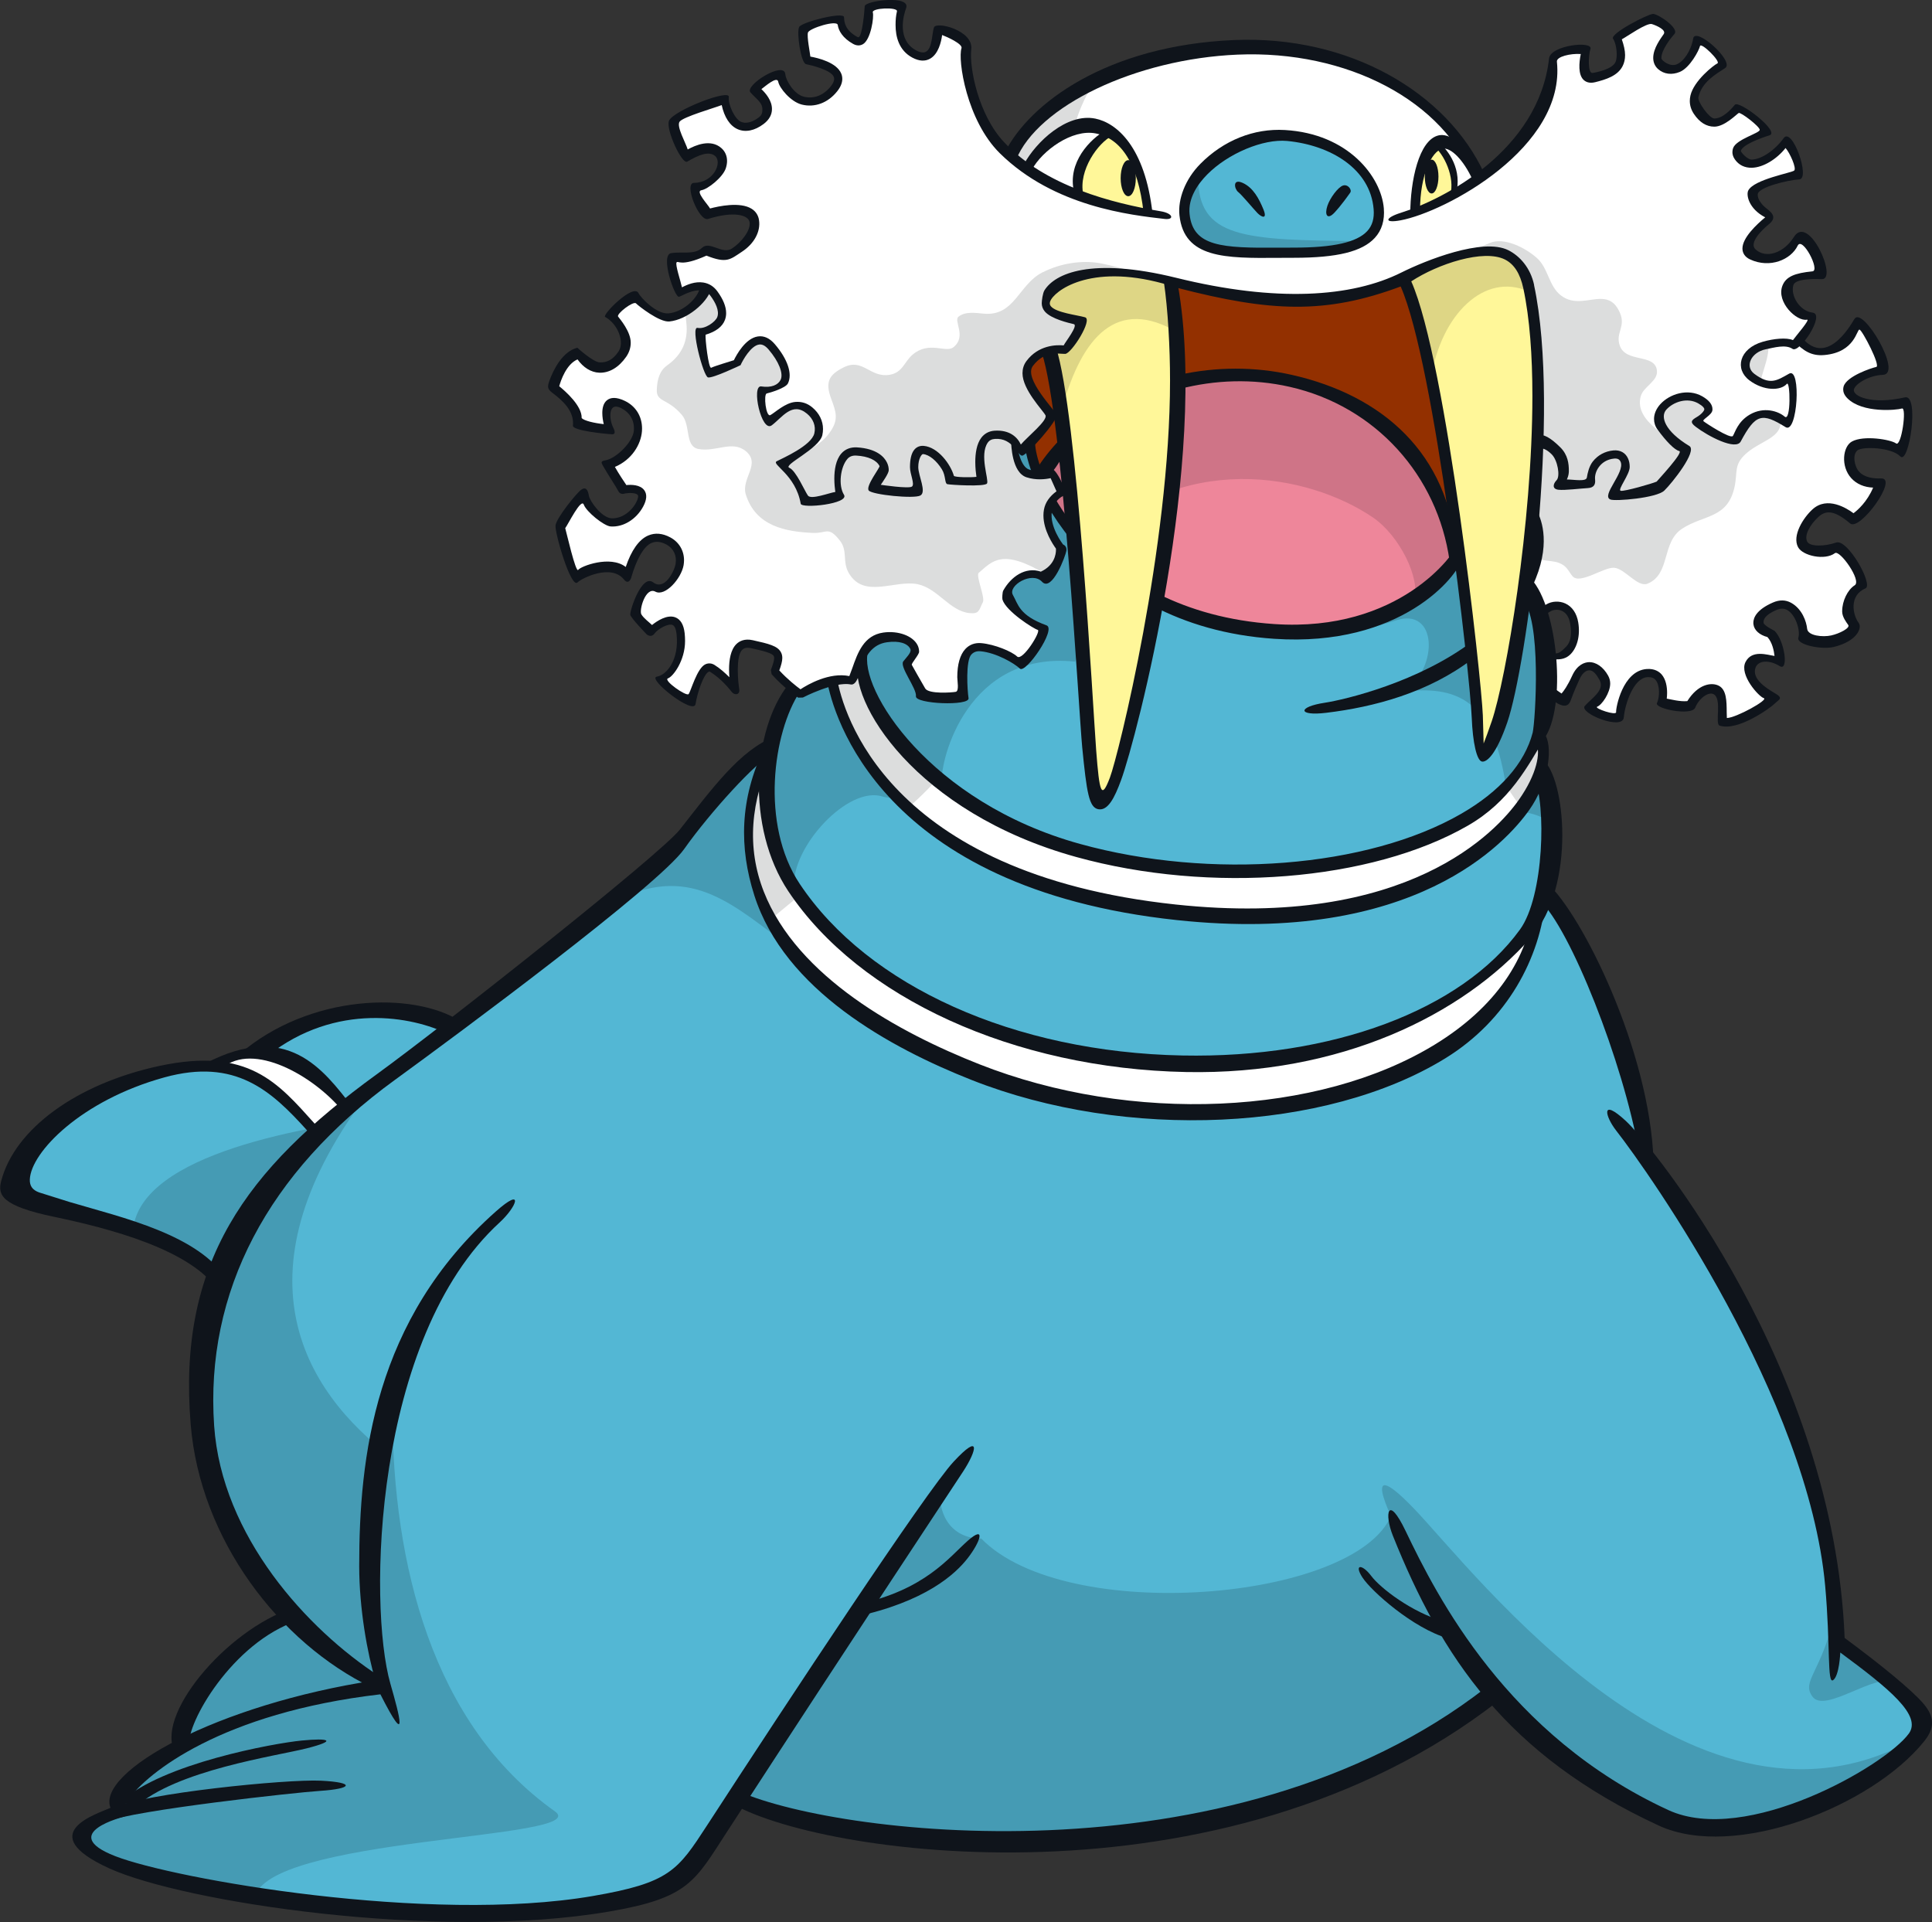 <?xml version="1.0" encoding="UTF-8"?>
<!-- Created with Inkscape (http://www.inkscape.org/) -->
<svg version="1.1" viewBox="0 0 120.85 120.23" xmlns="http://www.w3.org/2000/svg">
 <rect x="0" y="0" width="120.85" height="120.23" fill="#333333" stroke="none"/>
 <g stroke-width="2.014">
  <path d="m28.148 64.395c-2.278-1.138-7.188-2.101-11.617 1.396l-1.323 1.214c-1.253-0.493-2.757-0.596-4.735-0.05-6.759 1.865-10.721 6.993-8.157 7.925 2.564 0.93 9.575 2.316 11.673 5.812l6.876-4.975z" fill="#53B7D4"/>
  <path d="m8.331 76.821c2.336 0.9 4.616 2.121 5.665 3.869l6.876-4.975 4.123-5.982c-5.994 0.705-16.039 2.433-16.664 7.087" fill="#459BB4"/>
  <path d="m19.669 71.263c0.628-1.257 2.123-1.837 2.123-1.837-1.631-2.097-5.547-4.666-7.877-3.035 1.946 0.953 4.491 2.189 5.754 4.872" fill="#fff"/>
  <path d="m102.93 71.988c-0.932-5.361-4.292-14.316-6.388-16.18l-48.284-9.345c-1.186 0.526-3.968 3.825-5.389 5.81-1.633 2.282-14.362 11.975-18.41 14.916-7.317 5.311-12.473 12.608-11.826 21.981 0.306 4.441 2.977 8.612 5.925 11.826l-0.091-0.028c-5.12 1.706-7.313 6.872-7.061 8.636l34.276 2.485 0.119 0.232c5.359 2.564 30.73 6.554 47.408-6.445z" fill="#53B7D4"/>
  <path d="m61.379 96.236c-1.72 0-2.721-1.289-2.578-3.15-9.452 5.011-25.368 4.783-34.228-1.863-5.73-4.298-10.026-11.744-1.41-23.038-6.576 5.218-10.793 12.217-10.187 21.02 0.308 4.441 2.642 8.582 5.591 11.796l-0.089-0.028c-4.195 1.398-7.295 7.005-7.063 8.636l34.276 2.485 0.119 0.232c5.361 2.564 30.73 6.554 47.408-6.445 0 0-1.907-7.641-6.203-11.077-2.26 5.345-20.337 6.874-25.636 1.432" fill="#459BB4"/>
  <path d="m48.913 58.856c3.438 2.578-0.292-12.39-0.292-12.39-1.184 0.526-3.885 3.716-5.748 5.812-0.653 0.735-2.612 2.425-5.053 4.437 4.934-2.872 7.655-0.437 11.093 2.141" fill="#459BB4"/>
  <path d="m59.949 91.745c-3.792 4.811-13.421 19.683-15.359 22.666-1.94 2.983-2.598 3.788-7.456 4.622-10.439 1.79-25.58-0.264-30.121-2.534-3.053-1.527-1.782-2.35 0.298-3.132-0.298-1.492 5.218-6.263 16.7-7.903-1.988-5.796-2.233-20.734 7.307-29.376 0 0 32.423 10.845 28.631 15.657" fill="#53B7D4"/>
  <path d="m24.543 88.321c-2.066 7.059-1.647 13.878-0.53 17.143-11.482 1.639-16.998 6.411-16.7 7.903-2.991 1.124-3.12 1.72-0.298 3.132 1.722 0.86 4.971 1.69 8.906 2.29 0.489-3.931 21.286-3.716 18.789-5.488-7.699-5.46-10.134-15.486-10.167-24.98" fill="#459BB4"/>
  <path d="m101.4 70.417c3.43 3.728 13.133 18.4 13.58 32.266 3.029 2.24 6.1 3.829 5.051 6.066-0.943 2.006-10.712 7.232-15.846 4.864-9.875-4.556-14.567-11.883-16.654-17.697z" fill="#53B7D4"/>
  <path d="m118.52 105.26c-0.979-0.808-2.26-1.635-3.533-2.576-0.022-0.671-0.07-1.343-0.135-2.016-0.91 4.018-2.199 4.447-1.484 5.45 0.789 1.106 4.012-1.575 5.152-0.858" fill="#459BB4"/>
  <path d="m88.407 94.323c-3.823-3.955-0.868 1.595-0.868 1.595 2.087 5.816 6.781 13.141 16.654 17.697 5.134 2.369 14.904-2.856 15.846-4.862 0.032-0.07 0.06-0.137 0.087-0.205-13.917 8.312-27.896-10.269-31.718-14.225" fill="#459BB4"/>
  <path d="m48.087 46.934c-4.515 9.379 3.339 16.104 13.047 19.933 15.119 5.968 34.101 0.922 35.154-10.4z" fill="#fff"/>
  <path d="m48.087 46.934c-1.927 4.004-1.595 7.522 0.167 10.539 1.38-1.2 5.081-3.913 6.964-7.071z" fill="#dcdddd"/>
  <path d="m50.322 41.395c-2.675 3.67-3.158 10.376-0.663 14.118 9.188 13.784 37.464 14.305 45.752 2.874 2.05-2.83 1.942-8.533 0.959-10.714z" fill="#53B7D4"/>
  <path d="m96.685 51.344c-0.05-1.559-0.26-2.938-0.582-3.653l-45.774-6.292c-2.673 3.667-3.158 10.374-0.663 14.118-0.179-2.54 3.402-6.407 5.551-5.69 2.149 0.715 40.244-0.717 41.468 1.516" fill="#459BB4"/>
  <path d="m53.122 42.563s0.361-0.405 0.584-0.763c6.199 0.546 42.675 4.57 42.675 4.57 1.138 2.373-4.711 12.471-22.869 10.533-17.157-1.831-20.903-11.162-21.473-14.388z" fill="#fff"/>
  <path d="m62.205 43.389-8.402-1.732-0.675 0.943-1.081-0.093c0.312 1.768 1.333 5.154 4.673 8.096 2.276-1.984 4.244-4.459 5.486-7.214" fill="#dcdddd"/>
  <path d="m94.953 29.432c-3.061-5.951-33.918-10.882-37.317-4.846s-3.742 16.082-3.742 16.082c-0.663 2.467 3.75 9.818 13.554 12.529 12.398 3.43 26.996-0.147 28.847-7.258 0.642-2.469 0.82-7.436-1.041-9.063 0.713-0.387 1.774-3.41-0.3-7.444" fill="#53B7D4"/>
  <path d="m95.255 36.884c1.398-2.445 0.749-5.404-0.3-7.444-3.059-5.949-33.918-10.882-37.317-4.846s-3.742 16.082-3.742 16.082c-0.425 1.575 1.224 5.138 5.019 8.215-0.113-1.345 1.607-8.219 8.338-7.504 1.092-3.931 4.103-3.829 6.731-2.864 4.296 1.577 9.754 1.476 13.319 0.288 2.58-0.86 2.721 2.862 0.574 4.439 3.605-0.401 5.585 0.858 6.348 6.088 1.025-1.011 1.748-2.145 2.072-3.392 0.512-1.964 1.271-7.041-1.041-9.063" fill="#459BB4"/>
  <path d="m87.843 17.65c-12.104 4.129-21.812-5.557-24.069 1.944-0.91 4.137 1.2 10.092 1.2 10.092 7.319-9.679 24.778 2.878 25.809 4.912 1.029 2.034-1.285-14.922-2.94-16.948" fill="#933000"/>
  <path d="m95.577 36.904 0.628-15.909 15.745-0.34c2.107 2.824 4.274 0.205 4.27-0.57 0-0.773 2.213 2.838 1.521 3.037-0.695 0.201-2.942 0.665-1.994 1.613 0.949 0.951 2.878 0.61 3.51 0.475 0.53 1.394-0.473 2.848-0.473 2.848s-2.848-0.951-3.132 0.189c-0.284 1.14 0.568 2.183 1.897 1.992-0.473 1.519-1.613 2.183-1.613 2.183s-1.424-1.233-2.373-0.379c-0.949 0.854-1.925 3.081 1.51 2.217 1.482 1.081 1.396 2.32 1.337 2.338-0.731 0.207-1.424 1.897-0.381 2.562-0.568 0.284-0.489 0.586-1.422 0.854s-1.708-0.189-1.708-0.189-0.381-2.564-1.899-1.899c-1.519 0.665-1.235 1.519-0.284 1.708 0.568 0.57 0.568 1.71 0.568 1.71s-1.915-0.922-1.897 0.663c8e-3 0.727 1.41 1.609 1.424 1.613 0 0-2.088 1.802-3.037 1.519-0.054-0.663 0.042-1.742-0.401-2.004-0.318-0.187-0.995 0.066-1.833 1.108-0.759 0.095-1.563-0.336-1.563-0.336s0.381-1.899-0.949-1.802c-1.327 0.093-1.613 1.611-1.708 2.751-1.14-0.189-1.897-0.57-1.897-0.57s1.422-1.043 0.947-1.897c-0.473-0.854-1.327-1.043-1.802 0s-0.854 1.327-0.854 1.327l-0.949-0.663 0.095-2.088s2.008 0.375 1.613-1.994c-0.189-1.138-1.138-1.233-1.613-0.949-0.473 0.286-0.57 0.759-0.57 0.759z" fill="#fff"/>
  <path d="m110.62 21.819c0.081-1.343-1.083-1.12-2.814-1.081l-5.075 0.109c-2.175 0.048-4.35 0.093-6.525 0.141-0.066 1.686-0.135 3.371-0.201 5.059-0.058 1.464-0.115 2.928-0.173 4.393-0.028 0.701-0.056 1.404-0.083 2.103-0.022 0.552-0.213 1.373-0.079 1.903 0.189 0.757 1.243 0.524 1.857 0.767 0.495 0.197 0.55 0.479 0.832 0.824 0.453 0.552 1.95-0.568 2.604-0.524 0.679 0.048 1.468 1.249 2.093 0.995 1.456-0.594 0.856-2.582 2.163-3.438 1.353-0.884 2.832-0.622 3.273-2.582 0.215-0.957-0.064-1.396 0.713-2.105 1.128-1.027 3.035-1.027 1.736-3.182-0.781-1.295-1.088-0.56-0.556-2.268 0.143-0.457 0.218-0.822 0.236-1.114" fill="#dcdddd"/>
  <path d="m44.019 18.154c-1.228 2.244-3.106 2.042-4.282 0.31-0.759 0.759-1.615 1.14-1.615 1.14s1.71 1.327 0.856 2.562c-0.856 1.233-2.088 1.14-2.753 0-1.14 0.284-1.519 2.087-1.519 2.087s1.408 1.09 1.424 1.994c0.284 0.473 1.992 0.57 1.992 0.57s-0.757-2.278 0.856-1.519 1.043 3.226-0.856 3.796c0.286 0.568 0.949 1.519 0.949 1.519s1.615-0.286 0.951 0.949-2.378 1.796-3.549-0.606c-0.665 0.759-1.388 2.03-1.388 2.03l0.951 3.037s2.183-1.424 3.226-0.097c0.475-1.708 1.329-2.751 2.562-2.087 1.376 0.739 0.522 3.516-1.196 2.894-0.57 0.381-0.798 1.756-0.798 1.756l0.951 0.949s1.613-1.521 1.802 0.189c0.209 1.887-0.904 2.816-1.261 2.904 0.693 0.798 1.925 1.271 1.925 1.271s0.568-2.467 1.327-1.992c0.761 0.473 1.424 1.327 1.424 1.327s-0.663-3.226 1.043-2.846c1.71 0.379 1.899 0.475 1.424 1.708 0.759 0.854 1.615 1.424 1.615 1.424s1.802-1.329 3.226-0.854c0.473-1.14 0.663-2.562 1.992-2.753 1.329-0.189 2.449 0.667 1.5 1.617-0.099 0.346 0.838 1.873 0.872 1.895 0.628 0.383 2.415 0.326 2.564 0.095 0.147-0.232-0.616-2.94 1.138-2.942 1.047-2e-3 1.895 0.612 2.373 0.949 0.371 0.264 1.964-2.052 1.492-2.217-0.558-0.197-2.564-1.233-2.252-2.147 0.314-0.924 1.329-1.424 2.181-1.043 1.331-0.57 1.14-1.804 1.14-1.804s-1.804-2.286 0.093-3.424l-0.526-1.186s-0.791 0.264-1.581 0c-0.789-0.262-0.725-0.747-0.922-1.843-0.195-1.096-19.353-9.611-19.353-9.611" fill="#fff"/>
  <path d="m61.218 35.836c0.852-0.733 1.464-1.569 4.237 0.105 0.344 0.209 1.341-1.094 0.852-1.712-2e-3 -2e-3 -1.804-2.286 0.093-3.426l-0.526-1.184s-0.791 0.264-1.581 0-0.725-0.747-0.922-1.843c-0.195-1.092-19.224-9.554-19.353-9.611 0.209 0.093-0.669 0.82-0.735 0.886-0.417 0.417-0.415 0.554-0.352 1.126 0.129 1.132-0.26 2.012-1.208 2.683-0.469 0.334-0.616 0.892-0.64 1.523-0.028 0.785 0.681 0.524 1.569 1.569 0.566 0.665 0.175 1.964 1.031 2.131 1.085 0.209 2.101-0.552 2.945 0.119 1.017 0.81-0.298 1.722 0.028 2.743 0.628 1.97 2.477 2.314 4.197 2.389 0.874 0.038 0.945-0.447 1.674 0.467 0.524 0.659 0.141 1.309 0.566 2.042 0.949 1.639 2.896 0.407 4.308 0.699 1.255 0.26 1.998 1.676 3.239 1.807 0.638 0.066 0.59-0.199 0.842-0.683 0.151-0.292-0.457-1.659-0.262-1.829" fill="#dcdddd"/>
  <path d="m80.915 23.732c-8.026-1.925-13.776 3.611-15.27 5.255-0.254 0.278 0.816 1.601 0.816 1.601s-0.703 0.58-0.747 0.802c1.172 2.924 4.878 7.335 13.965 7.947 7.879 0.532 11.158-3.653 11.347-4.507 0 0-0.727-8.845-10.11-11.097" fill="#ee869a"/>
  <path d="m91.086 34.93s-0.773-8.934-10.155-11.186c-8.026-1.925-13.776 3.611-15.272 5.255-0.252 0.276 0.816 1.601 0.816 1.601s-0.703 0.58-0.747 0.802c0.292 0.727 1.448 1.992 2.099 2.824 6.016-6.159 14.036-4.584 18.045-1.863 1.686 1.144 3.007 3.867 2.578 5.156 2.006-1.146 2.564-2.262 2.636-2.588" fill="#cf7487"/>
  <path d="m73.202 17.731c2.248 7.156-2.439 28.166-3.482 31.014-0.644 1.756-1.428 1.802-1.519 0.473-0.191-2.751-0.918-22.879-2.467-27.425-2.141-6.278 5.798-4.822 7.468-4.062" fill="#FFF799"/>
  <path d="m73.242 17.63c-2.753-0.886-9.528-1.762-7.514 4.153 0.272 0.796 0.518 2.07 0.739 3.645 1.202-4.245 3.349-6.966 7.273-4.592-0.093-1.128-0.242-2.389-0.497-3.206" fill="#DED685"/>
  <path d="m113.99 17.187s-0.916-3.128-1.567-2.225c-0.653 0.902-1.613 1.613-2.848 1.045-1.233-0.57 1.138-2.419 1.138-2.419s-0.663-0.24-1.138-1.188c-0.473-0.949 2.942-1.519 2.942-1.519s-0.189-1.613-0.854-1.994c-0.665 1.045-2.278 1.899-2.942 0.951-0.663-0.951 1.899-1.613 1.899-1.613s-1.559-1.651-1.899-1.519c-0.401 0.501-1.613 1.708-2.562 0.284-0.949-1.424 1.613-2.94 1.613-2.94s-0.379-0.759-1.613-1.615c-0.097 1.519-1.519 2.374-2.278 1.708-0.759-0.665 0.665-2.181 0.665-2.181s-0.461-0.516-1.045-0.854c-0.187-0.111-1.363 0.56-2.37 1.233 0.759 1.899-0.286 2.278-1.424 2.562-1.14 0.286-0.57-1.347-0.528-1.678 0.052-0.429-1.889 0.105-2.036 0.445-0.111 3.392-1.639 5.18-4.54 7.345-2.076-4.894-8.308-8.354-15.204-8.058-8.123 0.346-13.049 4.104-14.142 6.733-1.839-1.659-3.035-4.139-2.808-6.791-0.759-1.235-1.74-1.031-1.74-1.031s-0.095 2.276-1.519 1.516c-1.424-0.757-0.759-2.94-0.759-2.94l-0.983-0.197-1.106 0.292s0 2.467-0.854 1.994c-0.854-0.475-0.949-1.424-0.949-1.424l-1.1 0.218-1.178 0.542 0.191 1.897s2.846 0.379 1.708 1.802c-1.14 1.424-3.045 0.703-3.329-0.816-1.045 0.189-1.605 0.816-1.605 0.816s1.516 1.138 0.379 1.994c-1.14 0.854-2.088 0.189-2.278-1.329-1.235 0.475-2.791 0.884-3.132 1.235s0.665 2.278 0.665 2.278 1.329-0.949 2.088-0.286c0.759 0.665-4e-3 2.145-1.424 2.278-0.016 0.628 0.759 1.613 0.759 1.613s2.751-0.854 2.942 0.475c0.189 1.327-1.804 2.656-3.037 1.897-0.856 0.379-2.183 0.475-2.183 0.475l0.475 2.181s1.422-1.043 2.181 0c0.759 1.045 0.759 1.994-0.759 2.374-0.165 0.622 0.344 2.387 0.475 2.562l1.708-0.57s1.045-2.373 2.183-1.043c1.138 1.327 1.327 2.751-0.475 2.656-0.379 0.381 0.284 2.088 0.284 2.088s1.424-1.708 2.564-0.759c1.138 0.949 0.89 2.147-1.798 3.345 0.745 0.538 1.561 2.381 1.561 2.381l2.135-0.413s-0.568-2.846 1.043-2.751c1.615 0.095 1.899 0.937 1.521 1.504-0.02 0.03-0.034 0.052-0.048 0.072 0-2e-3 -0.083 0.145-0.081 0.143-0.034 0.052-0.346 0.125-0.157 0.463 0.189 0.336 2.248 0.546 2.562 0.379 0.316-0.165-0.663-2.751 0.381-2.656 1.043 0.095 1.672 1.871 1.589 1.994-0.083 0.125 2.016-0.097 2.016-0.097s-0.568-2.751 0.854-2.846c1.424-0.097 1.657 1.061 1.657 1.061l2.004-2.199s-2.332-2.185-1.478-3.323c0.854-1.14 2.278-0.854 2.278-0.854s1.098-1.484 0.854-1.804c-0.244-0.318-1.519-0.189-1.994-0.759-0.433-0.522-0.209-3.72 8.731-1.516 6.378 1.571 9.695 1.428 13.107-0.07 0 0 0.975-0.649 1.996-1.092l6.638 11.79c0.185-0.646 0.31-1.22 1.228-0.3 1.235 1.233 0.282 2.103 0.282 2.103s1.519 0.095 1.992-0.189c-0.095-0.57 0.381-1.519 1.424-1.613 1.045-0.095 0.872 0.928-0.054 2.566 1.233 0.284 3.21-0.624 3.21-0.624l1.305-2.225s-0.759-0.381-1.519-1.424c-0.759-1.043 1.138-2.467 2.467-1.708s-0.27 1.347-0.27 1.347 1.748 1.414 2.348 1.208c0.602-0.207 0.264-0.932 1.402-1.595 0.598-0.35 1.861 0.332 2.024 0.558 0 0 0.626-1.249 0.189-2.942-0.592 0.125-1.327 0.854-2.467 0-1.138-0.854 0.107-1.804 0.854-1.994 0.749-0.187 1.837-0.127 1.837-0.127l1.2-1.676s-0.8 0.393-1.653-1.126c-0.854-1.519 2.177-1.488 2.177-1.488" fill="#fff"/>
 </g>
 <g fill="#dcdddd" stroke-width="2.014">
  <path d="m65.226 17.026c-0.014 6e-3 -0.028 0.014-0.042 0.022-1.468 0.761-1.72 2.741-3.639 2.572-0.501-0.044-1.156-0.157-1.587 0.187-0.334 0.268 0.524 1.226-0.312 1.907-0.485 0.393-1.516-0.419-2.564 0.471-0.512 0.435-0.622 1.114-1.412 1.255-1.243 0.22-1.682-1.055-2.876-0.471-0.957 0.467-1.19 0.939-0.798 1.986 0.306 0.816 0.453 1.269-0.026 2-0.421 0.64-1.057 1.069-1.766 1.335-0.131 0.048-1.373 0.655-1.297 0.739 0.598 0.653 1.085 1.434 1.452 2.256l2.183-0.286s-0.57-2.846 1.043-2.751c1.613 0.095 1.944 0.85 1.563 1.42-0.018 0.026-0.032 0.046-0.044 0.066-0.034 0.05-0.473 0.358-0.284 0.697 0.189 0.336 2.248 0.546 2.562 0.379 0.095-0.669-0.715-2.755 0.379-2.656 1.045 0.095 1.802 1.821 1.72 1.946-0.083 0.123 1.887-0.048 1.887-0.048s-0.568-2.751 0.854-2.846c1.424-0.097 1.678 1.061 1.678 1.061l1.984-2.219s-2.332-2.165-1.478-3.303c0.854-1.14 2.278-0.854 2.278-0.854s1.098-1.484 0.854-1.802c-0.246-0.32-1.519-0.191-1.994-0.759-0.761-0.916 1.841-2.878 7.599-1.766-1.43-0.276-2.804-0.791-4.231-1.081-1.186-0.24-2.574-0.018-3.684 0.546"/>
  <path d="m100.15 18.697c-0.767-0.012-1.69 0.429-2.523-0.226-0.751-0.59-0.777-1.678-1.472-2.314-0.685-0.626-2.066-1.363-2.991-0.949-0.562 0.254-1.571 0.614-2.127 0.874-0.651 0.302-1.041 0.403-1.617 0.796 1.597 2.795 3.146 5.639 4.719 8.457l1.202 2.159c0.068 0.119 0.512 0.705 0.471 0.844 0.189-0.665 0.211-1.472 1.444-0.24 1.235 1.235 0.264 2.137 0.264 2.137s1.519 0.095 1.994-0.189c-0.097-0.57 0.379-1.519 1.422-1.615 1.045-0.093 0.949 1.521-0.095 2.469 1.235 0.284 2.989-0.421 2.989-0.421 0.272-0.137 0.757-0.763 0.943-1.013 0.276-0.373 0.52-0.876 0.753-1.273-0.928-0.761-3.331-1.796-2.898-3.398 0.173-0.638 1.112-0.947 1.013-1.641-0.151-1.055-1.94-0.443-2.322-1.537-0.28-0.791 0.381-1.178 0.02-2.024-0.3-0.711-0.715-0.89-1.188-0.896"/>
  <path d="m68.207 12.394c-1.887-1.998-1.247-4.803 0.113-7.057-2.574 1.22-4.558 3.049-5.232 4.399 0.477 0.667 3.885 2.659 5.12 2.659"/>
 </g>
 <g stroke-width="2.014">
  <path d="m95.537 17.992c-0.642-3.003-3.315-2.393-5.399-1.569-2.084 0.826-2.433 0.83-1.841 2.352 1.623 4.169 4.113 23.644 4.203 25.979 0.097 2.467-0.095 3.796 1.043 0.473 1.14-3.319 3.702-19.264 1.994-27.235" fill="#FFF799"/>
  <path d="m89.998 16.422c-2.084 0.826-2.298 0.83-1.706 2.35 0.373 0.959 0.789 2.721 1.214 4.896 0.653-4.058 3.373-6.634 6.068-5.452-0.014-0.075-0.028-0.153-0.042-0.226-0.644-3.003-3.45-2.395-5.535-1.569" fill="#DED685"/>
  <path d="m80.532 8.507c-2.558-0.244-6.739 2.278-6.455 4.934 0.286 2.659 3.134 2.373 6.833 2.373 3.702 0 5.484-0.729 5.315-2.751-0.189-2.278-1.708-4.177-5.694-4.556" fill="#53B7D4"/>
  <path d="m74.934 11.064c-0.596 0.723-0.943 1.539-0.854 2.369 0.284 2.659 3.132 2.373 6.833 2.373 1.992 0 3.424-0.213 4.3-0.725-7.518-0.054-10.239-0.197-10.279-4.016" fill="#459BB4"/>
  <path d="m90.099 9.01c-0.922 0.268-1.593 2.054-1.593 4.141l2.389-1.104c0.099-0.846-0.191-2.036-0.796-3.037" fill="#FFF799"/>
  <path d="m89.998 9.03c0.604 1.001 1.001 2.107 0.902 2.95l1.662-0.81c-0.731-1.617-1.933-2.324-2.564-2.141" fill="#fff"/>
  <path d="m71.973 13.179c-0.751-5.404-3.684-5.587-3.684-5.587-1.817 0.163-3.345 1.098-3.941 3.138 0 0 4.743 2.882 7.625 2.449" fill="#fff"/>
  <path d="m71.892 13.139c-0.538-4.675-2.638-4.832-2.638-4.832-1.043 0.665-2.233 2.306-1.666 3.919 0 0 2.24 1.287 4.304 0.912" fill="#FFF799"/>
 </g>
 <g fill="#0f141b" stroke-width="2.014">
  <path d="m15.38 65.603 1.361 0.433c4.284-3.381 9.103-2.447 11.274-1.359l1.009-0.642c-2.669-1.956-9.111-2.01-13.645 1.569"/>
  <path d="m12.862 66.51 1.233 0.151c2.028-1.42 5.764 0.812 7.444 2.971l0.503-0.391c-1.837-2.36-4.056-5.404-9.18-2.731"/>
  <path d="m9.982 66.671c-5.22 1.122-9.051 3.958-9.903 7.184-0.236 0.892 0.004 1.567 3.297 2.256 3.293 0.691 8.735 2.046 10.356 4.751l0.538-0.713c-1.75-2.916-6.65-3.992-9.899-4.958l-1.929-0.606c-0.409-0.149-0.592-0.407-0.576-0.812 0.066-1.692 3.202-4.944 8.416-6.382 4.437-1.224 6.674 0.816 8.928 3.317l0.598 0.665 0.471-0.431-0.598-0.659c-2.294-2.55-4.141-4.803-9.699-3.611"/>
  <path d="m42.528 51.888c-1.21 1.541-14.755 12.253-18.96 15.306-8.229 5.973-12.469 11.81-11.641 21.898 0.594 7.232 5.563 13.671 11.317 16.454l0.463-0.713c-4.459-2.892-9.834-8.727-10.312-15.653-0.576-8.364 3.337-15.846 11.317-21.64 3.857-2.8 16.464-12.136 18.086-14.436 1.623-2.298 4.546-5.5 5.49-5.921l0.161-1.102c-2.137 0.806-3.921 3.261-5.921 5.806"/>
  <path d="m10.989 109.67 0.848-0.503c-0.191-1.343 2.683-6.429 6.767-7.79l-0.268-0.806c-4.264 1.42-8.757 6.868-7.347 9.099"/>
  <path d="m45.992 111.95-0.367 0.767c5.285 3.305 30.846 7.123 48.11-6.33l-0.781-0.834c-16.042 12.503-41.172 9.166-46.962 6.396"/>
  <path d="m96.302 56.319c1.887 1.676 5.245 10.132 6.221 15.754l0.908 0.564c-0.224-6.906-4.489-15.482-6.684-17.431z"/>
  <path d="m60.533 96.377c-1.166 1.027-2.663 3.079-6.902 3.98l-0.187 0.783c4.439-0.943 6.314-2.677 7.091-3.68 0.781-1.003 1.164-2.111-2e-3 -1.083"/>
  <path d="m85.225 98.673c0.55 0.85 3.172 3.184 5.339 3.802l-0.258-1.055c-2.006-0.574-3.962-2.084-4.532-2.844-0.57-0.757-1.1-0.755-0.55 0.097"/>
  <path d="m22.469 97.948c0 2.683 0.516 5.496 1.011 7.156-9.915 1.512-17.453 5.722-16.569 7.975-0.806 0.373-4.892 1.587-0.085 3.784 4.636 2.117 20.555 4.544 31.279 2.705 4.987-0.854 5.351-1.881 7.371-4.989 8.608-13.242 13.923-21.24 14.777-22.549 0.854-1.311 1.118-2.453-0.602-0.602-1.72 1.853-10.336 14.924-15.413 22.734-1.849 2.844-2.346 3.609-7.172 4.437-10.223 1.752-26.176-1.061-29.86-2.497-3.686-1.436 0.596-2.479 0.596-2.479l-0.07-0.354c-0.022-0.103 0.046-0.35 0.3-0.711 1.166-1.645 5.794-5.416 15.762-6.578 1.78 3.506 1.208 1.369 0.624-0.669-1.404-4.902-1.071-21.608 6.838-28.849 1.073-0.985 1.559-2.28-0.246-0.679-7.607 6.749-8.541 15.409-8.541 22.164"/>
  <path d="m101.08 70.699c2.117 2.705 12.03 16.795 13.087 28.49 0.338 3.732 0.113 6.181 0.501 5.903s0.445-1.726 0.445-1.726c3.1 2.29 5.104 3.939 4.29 5.067-1.45 2.006-10.175 7.035-15.047 4.787-10.072-4.646-14.473-13.363-16.432-17.455-1.118-2.334-1.345-1.079-0.8 0.288 3.039 7.591 7.136 13.744 16.626 18.134 4.753 2.201 13.335-1.204 16.597-5.253 0.701-0.866 0.669-1.559-0.054-2.395-0.725-0.836-2.546-2.338-4.908-4.086-0.661-16.853-12.05-30.822-13.679-32.331-1.629-1.508-1.279-0.26-0.626 0.576"/>
  <path d="m7.162 113.07s-2.312 1.599-0.532 0.876c1.782-0.723 11.873-1.831 13.399-1.927 2.028-0.133 2.211-0.528 0.058-0.636-2.151-0.111-11.17 0.802-12.926 1.688"/>
  <path d="m7.565 112.69 0.894 0.358c2.538-2.33 8.835-3.208 10.739-3.692 1.903-0.485 1.404-0.653-0.324-0.485-1.726 0.167-8.711 1.434-11.309 3.818"/>
  <path d="m47.181 55.997c1.891 5.929 8.497 9.544 13.605 11.56 9.675 3.817 22.152 3.231 29.608-1.351 3.899-2.397 5.949-6.282 6.298-10.016l-0.719 0.242c-0.33 3.526-2.469 6.6-6.191 8.886-7.295 4.483-19.026 4.999-28.528 1.249-4.991-1.968-11.379-5.442-13.48-10.801-1.065-2.725-0.864-5.651 0.602-8.698l-0.574-0.276c-1.545 3.212-1.567 6.243-0.62 9.206"/>
  <path d="m49.316 55.755c4.431 6.646 14.112 11.089 24.873 11.301 9.643 0.189 17.274-3.539 21.578-8.415 2.848-3.226 2.131-10.102 0.727-11.121l-0.53 1.102c0.757 1.682 0.628 7.432-0.886 9.52-3.655 5.043-11.748 8.064-21.115 7.879-10.489-0.205-19.661-4.32-23.94-10.737-2.477-3.716-1.664-9.5 0.01-12.011l-0.707-0.471c-2.26 2.814-2.683 8.946-0.01 12.954"/>
  <path d="m77.189 2.505c-7.939 0.34-12.809 3.954-14.35 7.061l0.705 0.457c1.359-3.4 7.51-6.334 13.86-6.606 6.854-0.294 12.978 2.896 14.821 7.887l0.618-0.451c-2.338-5.067-8.439-8.656-15.655-8.348"/>
  <path d="m66.998 32.674c-0.387-0.506-0.715-1.007-0.997-1.49-0.177 0.121-0.363 0.244-0.51 0.393 0.405 0.705 0.902 1.442 1.506 2.179z"/>
  <path d="m64.743 27.64h-0.636c0 0.437 0.141 1.122 0.447 1.944h0.667c-0.326-0.82-0.477-1.506-0.477-1.944"/>
  <path d="m91.146 34.064c-0.123 0.552-3.607 5.498-11.435 4.971-2.886-0.193-5.273-0.9-7.234-1.873-0.077 0.278-0.226 0.516-0.34 0.753 2.05 1.067 4.548 1.839 7.569 2.042 7.933 0.534 11.506-3.931 11.75-5.025z"/>
  <path d="m66.515 27.277c-0.59 0.584-1.122 1.22-1.577 1.911 0 0 0.244 0.705 0.681 0.463 0.373-0.207 0.534-0.669 0.826-0.985-0.022-0.463 0.159-0.926 0.07-1.39"/>
  <path d="m80.814 23.45c-2.34-0.53-4.751-0.506-7.013-0.014v0.89c2.189-0.562 4.54-0.659 6.874-0.129 5.394 1.22 9.256 5.573 9.999 10.89l0.433-0.536c-0.489-6.201-4.63-9.82-10.294-11.101"/>
  <path d="m92.173 40.066c-3.4 2.598-8.03 3.696-9.307 3.891-1.716 0.26-1.7 0.848 0.099 0.628 2.963-0.358 6.368-1.249 9.144-3.369 0.03-0.383 0.141-0.767 0.064-1.15"/>
  <path d="m96.222 32.131c-0.05-0.107-0.185-0.369-0.373-0.562-0.052 0.336-0.097 0.673-0.135 1.009 0.242 0.636 0.389 1.756-0.22 3.307-0.014 0.499-0.02 0.997-0.024 1.494 0.048-0.087 0.103-0.165 0.151-0.252 1.422-2.636 0.894-4.372 0.6-4.997"/>
  <path d="m116 19.946c-0.32 0.538-1.829 3.112-3.406 1.027l-0.354 0.399c0.556 0.544 1.035 0.91 1.877 0.836 1.935-0.169 2.024-1.633 2.201-1.589 0.177 0.044 1.335 2.27 1.045 2.334-0.29 0.06-1.855 0.576-2.042 1.222-0.014 0.052-0.026 0.115-0.026 0.181 0 0.161 0.06 0.354 0.264 0.558 0.949 0.949 3.087 0.739 3.41 0.638 0.32-0.101-0.032 2.427-0.367 2.183-0.332-0.244-2.022-0.524-2.759-0.119-0.574 0.314-0.715 1.551-0.046 2.29 0.34 0.379 0.83 0.576 1.371 0.594-0.373 0.888-0.965 1.408-1.228 1.603-0.423-0.314-1.635-1.079-2.554-0.252-0.596 0.536-1.297 1.662-0.912 2.378 0.29 0.54 1.674 0.844 2.304 0.371 0.304-0.228 1.688 1.724 1.239 2.008-0.451 0.284-0.785 0.997-0.785 1.609v0.058c0.012 0.322 0.244 0.626 0.379 0.818 0.133 0.191-0.548 0.54-1.071 0.655s-1.456 0.024-1.5-0.419c-0.044-0.443-0.306-1.239-1.005-1.625-0.344-0.189-0.727-0.195-1.14-0.014-1.035 0.453-1.22 0.961-1.22 1.267 0 0.028 2e-3 0.054 4e-3 0.079 0.04 0.381 0.377 0.681 0.876 0.812 0.302 0.328 0.407 0.848 0.445 1.182-0.441-0.062-1.418-0.413-1.817 0.385-0.399 0.8 0.834 2.163 1.148 2.256 0.314 0.095-1.732 1.231-2.312 1.241-6e-3 -0.167-0.01-0.356-0.01-0.356-4e-3 -0.705-8e-3 -1.436-0.522-1.676-0.445-0.209-1.275-0.091-1.942 0.975-0.449 0.046-1.033-0.111-1.287-0.155 0.012-0.103 0.022-0.222 0.022-0.361 0-0.375-0.069-0.838-0.344-1.154-0.153-0.173-0.439-0.373-0.93-0.338-1.516 0.109-1.94 2.455-1.915 2.697 0.02 0.242-1.378-0.234-1.19-0.336 0.298-0.107 0.82-0.868 0.82-1.45 0-0.165-0.038-0.33-0.129-0.495-0.304-0.546-0.757-0.862-1.212-0.844-0.248 0.012-0.717 0.137-1.045 0.862-0.286 0.626-0.522 0.945-0.657 1.1-0.201-0.141-0.516-0.361-0.655-0.457 0.01-0.211-0.256-1.688 0.077-1.686 0.332 2e-3 0.745 0.068 1.132-0.308 0.405-0.399 0.632-1.148 0.489-2-0.093-0.566-0.379-0.985-0.802-1.18-0.379-0.175-0.848-0.153-1.192 0.054-0.566 0.338-0.685 0.902-0.689 0.926 0 0 0.312 0.578 0.499 0.103 0.185-0.475 0.085-0.373 0.451-0.592 0.169-0.101 0.455-0.149 0.717-0.028 0.268 0.123 0.447 0.401 0.514 0.8 0.113 0.677 0.028 1.16-0.252 1.434-0.387 0.385-0.574 0.582-1.063 0.268-0.491-0.316-0.713 2.189-0.403 2.465 0.31 0.278 0.53 0.6 0.928 0.822 0.399 0.224 0.665 0.179 0.798-0.133 0.133-0.31 0.083-0.302 0.57-1.376 0.161-0.354 0.375-0.554 0.602-0.564 0.256-0.01 0.453 0.244 0.659 0.612 0.354 0.638-0.556 1.178-0.928 1.619-0.373 0.443 2.369 1.559 2.441 0.715 0.074-0.842 0.606-2.457 1.472-2.519 0.23-0.014 0.397 0.04 0.51 0.169 0.292 0.33 0.264 1.096 0.093 1.45-0.173 0.354 2.167 0.824 2.391 0.292 0.25-0.6 0.82-1.005 1.142-0.85 0.566 0.276 0.07 1.867 0.383 1.97 1.132 0.379 3.176-1.104 3.442-1.369 0.266-0.268 0.584-0.328 0.026-0.653-0.56-0.324-1.46-0.902-1.222-1.593 0.167-0.485 0.876-0.503 1.514-0.107 0.576 0.356 0.318-1.567-0.318-2.205 0 0-0.673-0.33-0.691-0.503-0.022-0.195 0.083-0.487 0.787-0.796 0.264-0.115 0.489-0.119 0.689-6e-3 0.536 0.296 0.836 1.285 0.701 1.73-0.135 0.447 1.452 0.765 2.205 0.584 1.454-0.346 1.809-1.19 1.565-1.512-0.375-0.503-0.606-1.716 0.425-2.151 0.518-0.22-1.112-3.118-1.831-2.87-0.721 0.25-1.635 0.266-1.807-0.052-0.211-0.393 0.171-1.075 0.717-1.567 0.469-0.421 1.003-0.391 1.966 0.425 0.6 0.51 3.037-2.85 1.94-2.816-0.433 0.014-1.033-0.036-1.382-0.425-0.298-0.328-0.425-1.065-0.107-1.327 0.32-0.262 2.133-0.197 2.683 0.373 0.55 0.568 1.222-3.907 0.292-3.692-2.093 0.481-3.309-0.083-3.188-0.506 0.107-0.365 0.971-0.874 1.807-0.902 1.281-0.046-1.275-4.332-1.77-3.498"/>
  <path d="m103.39 0.873c-0.316 0.008-2.711 1.237-2.489 1.553 0.222 0.318 0.308 1.15 0.141 1.476-0.213 0.419-1.116 0.616-1.426 0.661s-0.264-1.122-0.131-1.492c0.191-0.544-2.495-0.246-2.588 0.582-0.651 5.786-6.612 8.827-9.284 9.661-0.979 0.306-1.071 0.667-2e-3 0.467 2.826-0.528 10.34-4.572 9.776-9.927-0.032-0.312 0.85-0.522 1.494-0.475-0.117 0.566-0.163 1.261 0.155 1.597 0.123 0.129 0.352 0.262 0.741 0.167 0.699-0.175 1.408-0.399 1.72-1.007 0.103-0.201 0.155-0.431 0.155-0.689 0-0.288-0.079-0.622-0.205-0.987 0.304-0.159 1.561-1.057 1.885-0.953 0.326 0.105 0.91 0.373 0.735 0.628-0.175 0.258-0.655 0.874-0.655 1.488 0 0.018 0 0.036 2e-3 0.054 0.012 0.258 0.119 0.483 0.308 0.649 0.363 0.318 0.856 0.379 1.357 0.171 0.63-0.264 1.196-1.339 1.257-1.613 0.062-0.274 1.321 0.971 1.092 1.081-0.23 0.107-1.476 1.083-1.688 2.01-0.026 0.115-0.04 0.228-0.04 0.34 0 0.282 0.085 0.554 0.254 0.808 0.356 0.532 0.785 0.8 1.281 0.8 0.644 0 1.398-0.783 1.523-0.854s1.311 0.842 1.317 1.051c6e-3 0.209-1.458 0.584-1.664 1.138-0.026 0.07-0.046 0.157-0.046 0.256 0 0.135 0.038 0.294 0.157 0.461 0.244 0.348 0.61 0.528 1.059 0.518 0.707-0.014 1.557-0.536 2.109-1.235 0.27 0.306 0.697 1.261 0.542 1.408-0.157 0.147-2.515 0.548-2.876 1.251-0.137 0.27 0.02 1.136 1.061 1.678-0.534 0.441-1.424 1.273-1.424 1.948 0 0.026 2e-3 0.05 4e-3 0.075 0.018 0.187 0.117 0.445 0.479 0.612 1.247 0.574 2.552 0.008 2.973-0.864 0.292-0.604 1.424 1.557 0.924 1.607-1.1 0.109-1.666 0.324-1.885 0.914-0.377 1.017 0.894 2.233 1.539 2.109 0.246-0.048-0.719 1.051-0.874 1.279-0.395-0.175-1.21-0.095-1.897 0.105-1.466 0.423-1.764 1.71-0.824 2.413 0.886 0.667 1.952 0.661 2.336 0.22 0.22-0.25 0.27 2.397-0.133 2.048s-1.307-0.638-2.181-0.129c-0.757 0.443-0.92 1.116-1.057 1.335-0.135 0.22-1.722-0.816-1.837-0.918-0.117-0.103 0.524-0.381 0.554-0.691 4e-3 -0.022 4e-3 -0.04 4e-3 -0.062 0-0.292-0.213-0.562-0.634-0.804-0.906-0.518-2.048-0.153-2.632 0.495-0.258 0.288-0.389 0.61-0.389 0.922 0 0.232 0.072 0.459 0.222 0.663 0.538 0.737 1.061 1.271 1.355 1.341 0.296 0.07-1.347 1.823-1.412 1.911-0.24 0.113-2.044 0.634-2.252 0.574-0.209-0.064 0.566-1.013 0.566-1.488 0-0.189-0.032-0.369-0.103-0.526-0.159-0.363-0.491-0.548-0.914-0.51-0.526 0.048-0.987 0.298-1.299 0.703-0.23 0.298-0.32 0.719-0.365 0.993-0.044 0.276-0.794 0.125-1.251 0.121 0.06-0.129 0.113-0.278 0.123-0.461 2e-3 -0.024 2e-3 -0.048 2e-3 -0.072 0-0.459-0.06-1.003-0.532-1.474-0.624-0.624-1.073-0.848-1.388-0.763-0.32 0.087-0.093 0.981-0.093 0.981 0.034-0.133 0.371-0.352 0.943 0.22 0.371 0.371 0.542 1.369 0.304 1.613-0.238 0.246-0.282 0.556 0.117 0.6 0.399 0.044 1.361-0.079 1.839-0.105 0.419-0.024 0.477-0.276 0.451-0.53-0.028-0.252 0.058-0.558 0.254-0.81 0.157-0.207 0.451-0.461 0.941-0.506 0.268-0.026 0.36 0.105 0.403 0.205 0.282 0.681-1.245 2.111-0.64 2.356 0.298 0.121 2.888-0.089 3.371-0.558 0.485-0.469 2.084-2.477 1.567-2.789-1.539-0.928-1.831-1.837-1.442-2.272 0.449-0.499 1.319-0.783 2-0.393 0.29 0.165 0.385 0.3 0.379 0.373-0.012 0.105-0.195 0.318-0.463 0.475-0.356 0.207-0.451 0.326-0.081 0.61 0.777 0.596 2.509 1.502 2.82 0.926 0.928-1.73 1.329-1.819 2.805-0.9 0.753 0.469 0.993-3.776 0.224-3.345-0.769 0.433-1.196 0.747-2.177 0.012-0.632-0.473-0.177-1.357 0.703-1.533 0.534-0.109 1.253-0.324 1.688-0.028 0.437 0.296 2.07-2.171 1.253-2.268-0.816-0.097-1.392-1.071-1.202-1.716 0.113-0.385 1.098-0.403 1.782-0.379 1.015 0.034-0.822-4.125-1.75-2.636-0.63 1.013-1.752 1.371-2.397 0.777-0.419-0.387 0.322-1.156 0.838-1.579 0.437-0.356 0.304-0.64-0.131-0.965-0.314-0.236-0.602-0.608-0.57-0.908 0.046-0.449 1.897-0.886 2.602-0.93 0.705-0.044-0.447-3.317-0.983-2.576-0.534 0.741-1.376 1.327-1.998 1.339-0.28 0.006-0.703-0.491-0.681-0.55 0.141-0.383 1.128-0.753 1.8-0.971 0.675-0.222-1.917-2.219-2.173-1.907-0.256 0.312-0.761 0.858-1.283 0.858-0.314 0-1.059-1.053-0.997-1.325 0.215-0.955 1.055-1.424 1.674-1.829 0.616-0.409-1.865-2.626-2-1.849-0.133 0.775-0.592 1.436-1.029 1.615-0.435 0.181-0.953-0.252-0.959-0.373-0.026-0.51 0.616-1.305 0.816-1.527 0.322-0.358-1.033-1.263-1.349-1.255"/>
  <path d="m72.799 17.61c0.262 1.762 0.389 4.185 0.389 6.181 0 10.392-3.235 23.457-3.76 24.845-0.528 1.386-0.653 1.019-0.862-1.732s-1.17-21.072-2.522-25.209l-0.876 0.371c1.327 4.054 2.316 22.531 2.526 24.672 0.28 2.842 0.425 3.772 1.009 3.879 0.594 0.107 1.011-0.695 1.422-1.819 0.983-2.681 5.478-19.995 3.559-30.943z"/>
  <path d="m37.856 19.825c0.791 0.437 1.241 1.575 0.824 2.177-0.361 0.52-0.725 0.681-1.168 0.665-0.417-0.016-1.398-0.916-1.398-0.916-0.943 0.236-1.496 1.392-1.73 2.016-0.163 0.441-0.143 0.57 0.175 0.81 0.612 0.461 1.373 1.124 1.279 2.046-0.032 0.314 2.002 0.516 2.433 0.54 0 0 0.336 0.062 0.083-0.427-0.252-0.491-0.34-1.643 0.506-1.206 0.54 0.278 0.838 0.769 0.789 1.402-0.052 0.707-1.1 1.742-1.77 1.859-0.318 0.054-0.28 0.131-0.155 0.356 0.274 0.491 0.822 1.311 0.957 1.577 0.133 0.266 0.425 0.139 0.425 0.139 0.268-0.046 0.689-0.038 0.787 0.099 0.054 0.075 0.014 0.254-0.107 0.479-0.334 0.618-0.971 1.021-1.553 0.977-0.596-0.044-1.337-1.053-1.398-1.418-0.062-0.365-0.193-0.57-0.483-0.365-0.29 0.207-1.553 1.768-1.603 2.232s0.969 3.99 1.382 3.559c0.224-0.236 2.084-1.192 2.9-0.177 0.29 0.363 0.445-0.089 0.445-0.089 0.306-1.098 0.771-1.984 1.275-2.197 0.282-0.121 0.59-0.089 0.943 0.101 0.435 0.236 0.653 0.695 0.566 1.2-0.083 0.491-0.699 1.7-1.402 1.162s-1.448 1.698-1.434 2.018c0.008 0.183 1.029 1.237 1.029 1.237s0.274 0.242 0.491-0.056c0.22-0.298 0.846-0.636 1.116-0.538 0.169 0.064 0.236 0.344 0.26 0.57 0.175 1.583-0.598 2.56-1.233 2.667s2.304 2.435 2.421 1.714c0.115-0.723 0.51-1.891 0.828-2.024 0.024-0.01 0.048-0.016 0.095 0.014 0.711 0.445 1.194 1.071 1.357 1.269s0.518 0.185 0.451-0.207c-0.066-0.393-0.232-2.032 0.183-2.441 0.083-0.081 0.23-0.177 0.556-0.107 0.794 0.177 1.323 0.308 1.422 0.493 0.079 0.149-0.04 0.508-0.181 0.874l0.048 0.262c0.771 0.868 1.625 1.442 1.662 1.466l0.292-6e-3c0.018-0.012 1.984-1.023 2.995-0.818 0.403 0.081 0.58-0.852 0.58-0.852 0.33-0.945 0.767-1.657 1.682-1.788 0.783-0.113 1.297 0.077 1.462 0.411 0.099 0.199-0.171 0.451-0.435 0.783-0.262 0.33 0.854 1.702 0.789 2.183-0.062 0.485 3.369 0.626 3.291 0.121-0.079-0.503-0.189-2.342 0.175-2.731 0.149-0.159 0.338-0.226 0.58-0.203 0.969 0.089 2.099 0.743 2.455 1.083 0.356 0.342 2.308-2.471 1.668-2.705-1.73-0.63-1.772-1.323-2.105-1.903-0.33-0.578 1.192-1.502 1.821-0.826 0.626 0.677 1.48-1.627 1.525-1.938 0.044-0.31-0.205-0.389-0.205-0.389-0.008-0.01-0.874-1.126-0.697-2.091 0.072-0.397 0.363-0.8 0.721-0.957 0.358-0.155-0.55-1.849-0.737-1.645-0.191 0.203-0.725 0.234-1.42 0-0.514-0.171-0.717-1.257-0.747-1.621l-0.375-0.125c0.016 0.177 0.038 1.923 0.961 2.232 0.61 0.201 1.202 0.125 1.514 0.056 0.101 0.228 0.276 0.622 0.367 0.822-0.415 0.306-0.701 0.681-0.785 1.148-0.022 0.119-0.032 0.242-0.032 0.361 0 0.934 0.602 1.827 0.781 2.072 2e-3 0.024 4e-3 0.032 4e-3 0.075 0 0.29-0.105 0.979-0.943 1.369-0.977-0.328-1.879 0.326-2.356 1.186-0.056 0.103-0.072 0.487-0.048 0.566 0.23 0.739 1.964 1.831 2.205 1.891 0.24 0.06-0.955 1.988-1.289 1.666-0.334-0.32-1.41-0.761-2.236-0.836-0.399-0.036-0.743 0.089-0.999 0.363-0.336 0.358-0.508 0.969-0.508 1.764 0 0.24 0.129 0.872-0.095 0.918-0.222 0.044-1.696 0.155-1.911-0.211s-0.794-1.386-0.838-1.474c-0.044-0.089 0.457-0.636 0.457-0.824 0-0.169-0.048-0.31-0.097-0.409-0.292-0.584-1.212-0.922-2.143-0.789-1.22 0.173-1.603 1.265-1.94 2.228 0 0-0.113 0.302-0.185 0.495-1.247-0.258-2.612 0.532-3.055 0.826-0.25-0.181-0.8-0.612-1.325-1.18 0.111-0.308 0.187-0.568 0.187-0.777 0-0.135-0.026-0.254-0.087-0.363-0.207-0.391-0.747-0.526-1.76-0.751-0.526-0.117-0.846 0.066-1.025 0.242-0.361 0.354-0.459 0.997-0.459 1.589 0 0.169 0.01 0.332 0.02 0.485-0.258-0.258-0.574-0.546-0.924-0.765-0.177-0.113-0.373-0.129-0.56-0.052-0.54 0.226-0.924 1.7-1.065 1.871-0.139 0.169-1.617-0.87-1.291-0.983s1.069-1.118 1.069-2.336c0-0.159-0.008-0.324-0.026-0.493-0.06-0.536-0.26-0.868-0.592-0.991-0.512-0.189-1.14 0.234-1.45 0.483-0.193-0.191-0.51-0.411-0.665-0.665-0.155-0.256 0.262-1.746 0.874-1.422s1.623-0.818 1.768-1.657c0.016-0.105 0.026-0.207 0.026-0.308 0-0.604-0.312-1.134-0.854-1.426-0.489-0.264-0.957-0.304-1.386-0.121-0.582 0.248-1.059 0.939-1.406 1.968-0.967-0.753-2.816-0.044-2.971 0.181-0.155 0.226-0.749-2.403-0.814-2.608 0.183-0.244 1.001-1.915 1.162-1.47 0.163 0.445 1.257 1.333 1.676 1.363 0.787 0.058 1.605-0.441 2.038-1.245 0.228-0.425 0.252-0.767 0.07-1.019-0.258-0.358-0.824-0.354-1.122-0.324-0.151-0.222-0.481-0.715-0.717-1.136 1.065-0.451 1.629-1.406 1.692-2.233 4e-3 -0.056 6e-3 -0.113 6e-3 -0.169 0-0.767-0.399-1.408-1.09-1.734-0.495-0.234-0.876-0.238-1.128-0.014-0.203 0.181-0.268 0.475-0.268 0.777 0 0.248 0.042 0.495 0.091 0.697-0.62-0.068-1.218-0.211-1.384-0.379 0-0.01 2e-3 -0.018 2e-3 -0.028 0-0.747-0.987-1.625-1.404-1.964 0.103-0.375 0.447-1.38 1.144-1.678 0.358 0.503 0.84 0.812 1.361 0.832 0.624 0.024 1.222-0.33 1.686-0.999 0.199-0.288 0.282-0.586 0.282-0.878 0-0.697-0.665-1.468-0.789-1.633s0.951-0.993 1.118-0.826c0.165 0.165 1.462 1.19 2.084 1.132 1.114-0.109 2.348-1.164 2.6-1.982l-0.705-0.044c-0.201 0.649-1.047 1.43-1.944 1.519-0.747 0.07-1.746-0.989-1.871-1.255-0.31-0.667-2.31 1.361-2.095 1.482"/>
  <path d="m93.301 45.141c-0.207 0.604-0.371 1.051-0.497 1.363-0.008-0.218-0.014-0.467-0.02-0.719l-0.03-1.045c-0.085-2.232-2.252-22.136-4.477-27.141 1.657-1.09 4.526-2.034 5.859-1.367 0.576 0.29 0.953 0.88 1.152 1.809 0.401 1.877 0.566 4.211 0.566 6.725 0 7.963-1.643 17.725-2.552 20.376m2.66-27.318c-0.23-1.075-0.9-1.815-1.613-2.173-1.597-0.8-5.19 0.646-6.684 1.392-3.118 1.561-7.843 1.875-14.088 0.334-5.335-1.313-7.591-0.266-8.243 0.781-0.109 0.171-0.171 0.644-0.171 0.814 0 0.183 0.064 0.356 0.189 0.508 0.391 0.469 1.512 0.723 1.813 0.794 0.302 0.072-0.526 1.112-0.63 1.331-0.449-0.04-1.573-0.032-2.328 0.977-0.175 0.234-0.248 0.493-0.248 0.765 0 1.029 1.271 2.312 1.436 2.626s-1.138 1.355-1.539 1.833c-0.215-0.459-0.697-0.928-1.645-0.866-0.344 0.024-0.622 0.171-0.828 0.439-0.296 0.391-0.377 0.985-0.377 1.521 0 0.375 0.04 0.705 0.072 0.926-0.312 0.044-1.382 0.036-1.412-0.066-0.201-0.713-0.987-1.788-1.877-1.869-0.236-0.022-0.441 0.056-0.59 0.23-0.209 0.242-0.278 0.661-0.278 1.102 0 0.435 0.31 1.047 0.129 1.208-0.181 0.159-1.956-0.107-1.956-0.107 0.119-0.177 0.499-0.711 0.499-0.914 0-0.167-0.038-0.334-0.117-0.489-0.157-0.318-0.61-0.862-1.871-0.937-0.403-0.024-0.741 0.111-0.979 0.385-0.346 0.397-0.437 1.025-0.437 1.575 0 0.332 0.034 0.622 0.062 0.828-0.361 0.048-1.516 0.503-1.714 0.226-0.199-0.28-0.745-1.563-1.164-1.738s1.869-1.188 2.066-2.042c0.028-0.129 0.042-0.258 0.042-0.385 0-0.508-0.234-0.987-0.671-1.351-0.314-0.262-0.673-0.375-1.067-0.34-0.64 0.058-1.275 0.673-1.553 0.822-0.282 0.149-0.441-1.307-0.228-1.353 0.213-0.048 1.182-0.336 1.325-0.628 0.292-0.596-0.014-1.514-0.82-2.455-0.322-0.377-0.681-0.54-1.061-0.483-0.773 0.115-1.329 1.136-1.5 1.486-0.161 0.054-1.239 0.375-1.414 0.471-0.175 0.097-0.395-1.879-0.354-2.066 0.64-0.191 1.055-0.503 1.212-0.934 0.048-0.131 0.072-0.272 0.072-0.417 0-0.405-0.183-0.86-0.548-1.361-0.226-0.31-0.522-0.495-0.88-0.552-0.514-0.081-1.017 0.131-1.335 0.302-0.091-0.415-0.429-1.412-0.338-1.559 0.089-0.143 0.232 0.31 1.869-0.425 1.267 0.503 1.476 0.246 2.217-0.242 0.765-0.501 1.176-1.255 1.073-1.968-0.042-0.306-0.203-0.556-0.461-0.719-0.725-0.457-2.078-0.161-2.604-0.02-0.125-0.238-0.937-1.079-0.54-1.142 0.397-0.062 1.335-0.802 1.525-1.371 0.052-0.159 0.079-0.314 0.079-0.459 0-0.32-0.123-0.602-0.358-0.808-0.673-0.59-1.627-0.177-2.103 0.089-0.123-0.415-0.719-1.442-0.508-1.738 0.211-0.298 2.209-0.87 2.634-1.039 0.161 0.751 0.512 1.303 1.009 1.514 0.483 0.205 1.053 0.089 1.609-0.328 0.348-0.262 0.526-0.578 0.526-0.939 0-0.532-0.389-0.987-0.661-1.245 0.203-0.145 0.985-0.846 1.053-0.463 0.07 0.385 0.771 1.255 1.478 1.43 0.806 0.201 1.631-0.105 2.203-0.822 0.218-0.27 0.326-0.534 0.326-0.785 0-0.111-0.02-0.22-0.062-0.324-0.284-0.707-1.454-0.985-1.935-1.071-0.028-0.276-0.224-1.235-0.151-1.502 0.075-0.266 1.823-0.814 1.865-0.473 0.044 0.342 0.304 0.818 0.965 1.184 0.284 0.157 0.503 0.077 0.61 0.016 0.495-0.292 0.701-1.702 0.618-1.988-0.083-0.286 1.575-0.348 1.51-0.068-0.064 0.278-0.087 0.518-0.087 0.854 0 0.725 0.203 1.589 1.051 2.042 0.421 0.224 0.796 0.246 1.112 0.064 0.516-0.294 0.691-1.041 0.749-1.478 0.288 0.105 1.301 0.558 1.212 0.824-0.242 0.723 0.314 4.517 2.399 6.572 3.404 3.355 8.203 3.865 10.312 4.109 0.604 0.068 0.548-0.35-0.25-0.481-3.027-0.506-7.21-1.561-9.81-4.334-1.585-1.692-2.177-4.636-2.04-5.808 0.137-1.174-2.207-1.764-2.336-1.353-0.131 0.409-0.099 1.287-0.487 1.508-0.058 0.034-0.234 0.133-0.62-0.073-1.22-0.649-0.806-2.183-0.634-2.642 0.318-0.848-2.568-0.475-2.588-0.123s-0.149 1.807-0.371 1.935c-0.008 0.006-0.03 0.02-0.103-0.02-0.723-0.403-0.808-0.86-0.82-1.228-0.012-0.367-2.628 0.298-2.805 0.608s0.105 2.262 0.429 2.328c0.326 0.066 1.559 0.361 1.732 0.789 0.024 0.06 0.099 0.246-0.187 0.602-0.453 0.564-1.065 0.8-1.684 0.644-0.604-0.149-1.122-0.995-1.158-1.41-0.077-0.856-2.566 0.701-2.179 1.142 0.391 0.441 0.745 0.63 0.745 1.061 0 0.195-0.018 0.348-0.234 0.51-0.286 0.213-0.709 0.435-1.104 0.268-0.397-0.169-0.824-1.114-0.761-1.547 0.081-0.544-3.496 0.852-3.744 1.486-0.209 0.54 0.812 2.743 1.142 2.552 0.705-0.413 1.357-0.691 1.752-0.346 0.441 0.387-0.072 1.659-1.327 1.674-0.665 0.008 0.312 2.435 0.876 2.258 1.585-0.501 2.536-0.262 2.602 0.211 0.072 0.508-0.516 1.253-1.104 1.637-0.614 0.403-1.388-0.501-1.871-0.044-0.481 0.459-1.224 0.218-1.933 0.334-0.713 0.117 0.232 2.82 0.495 2.729 0.262-0.091 0.846-0.479 1.436-0.387 0.222 0.034 0.401 0.149 0.544 0.348 0.27 0.369 0.56 0.896 0.411 1.305-0.111 0.302-0.773 0.779-1.233 0.679-0.461-0.105 0.356 3.031 0.653 3.099 0.292 0.068 2.034-0.765 2.034-0.765 0.137-0.31 0.644-1.216 1.158-1.291 0.197-0.03 0.393 0.072 0.596 0.31 0.64 0.747 0.943 1.508 0.751 1.897-0.155 0.316-0.57 0.51-1.21 0.413-0.642-0.095 0.01 2.92 0.659 2.431 0.651-0.487 1.275-1.5 2.205-0.725 0.395 0.328 0.562 0.775 0.457 1.228-0.177 0.769-1.978 1.551-2.35 1.744-0.371 0.191 1.18 0.826 1.498 2.659 0.056 0.322 3.067 0.01 2.705-0.564-0.363-0.572-0.226-1.732 0.215-2.238 0.135-0.155 0.318-0.224 0.564-0.209 0.733 0.042 1.259 0.282 1.446 0.655 0.042 0.085-0.888 1.261-0.675 1.529 0.215 0.268 2.832 0.534 3.231 0.312s-0.133-1.243-0.133-1.774 0.213-0.824 0.298-0.816c0.383 0.034 0.846 0.409 1.18 0.953 0.254 0.411 0.163 0.884 0.34 0.928 0.177 0.044 2.35 0.177 2.483-0.044 0.131-0.222-0.489-1.774 0.042-2.548 0.107-0.155 0.258-0.226 0.455-0.238 1.126-0.077 1.408 1.039 1.696 1.047 0.288 0.008 2.284-2.233 2.151-2.564s-2.066-2.262-1.478-3.045c0.745-0.993 1.641-0.747 2.024-0.757 0.387-0.01 1.744-2.147 1.239-2.29s-1.796-0.284-2.133-0.685c-0.034-0.044-0.145-0.177 0.014-0.431 0.487-0.779 2.995-2.369 7.873-0.729 5.869 1.523 9.303 1.666 13.991-0.081 2.151 4.88 4.334 24.247 4.445 26.976 0.062 1.557 0.314 2.689 0.644 2.741 0.306 0.046 0.898-0.467 1.583-2.463 1.206-3.521 3.363-19.445 1.67-27.344"/>
  <path d="m64.058 10.259 0.501 0.334c0.624-1.152 2.493-2.546 3.986-2.246 1.579 0.318 2.642 1.879 2.989 4.958l0.562 0.083c-0.463-4.233-2.27-5.706-3.583-5.97-1.788-0.361-3.71 1.464-4.455 2.84"/>
  <path d="m89.998 8.466c-1.253 0.27-1.782 2.886-1.782 4.902l0.61-0.22c0-2.189 0.727-3.7 1.402-3.845 0.51-0.111 1.321 0.697 1.887 1.948l0.385-0.417c-0.91-2.012-1.907-2.495-2.501-2.369"/>
  <path d="m67.28 12.333 0.554 0.087c-0.51-1.446 0.638-3.24 1.583-3.843l-0.413-0.334c-1.045 0.667-2.387 2.215-1.724 4.09"/>
  <path d="m91.066 12.152-0.356 0.07c0.328-1.158-0.407-2.596-1.011-3.077l0.264-0.266c0.669 0.532 1.527 1.772 1.104 3.273"/>
  <path d="m71.047 11.145c0 0.622-0.211 1.128-0.473 1.128-0.264 0-0.475-0.506-0.475-1.128s0.211-1.128 0.475-1.128c0.262 0 0.473 0.506 0.473 1.128"/>
  <path d="m89.978 11.044c0 0.584-0.191 1.057-0.427 1.057-0.238 0-0.427-0.473-0.427-1.057s0.189-1.057 0.427-1.057c0.236 0 0.427 0.473 0.427 1.057"/>
  <path d="m74.41 13.401c-0.109-1.021 0.54-1.917 1.104-2.487 1.303-1.319 3.5-2.24 5.003-2.097 2.739 0.268 5.196 1.756 5.406 4.264 0.048 0.58-0.081 1.027-0.395 1.369-0.653 0.709-2.115 1.039-4.602 1.039l-0.983 4e-3c-3.486 0.024-5.315-0.058-5.532-2.092m0.673-3.15c-0.949 0.959-1.414 2.211-1.307 3.218 0.29 2.703 2.886 2.685 6.171 2.66l0.979-4e-3c2.715 0 4.278-0.385 5.069-1.245 0.437-0.473 0.626-1.098 0.564-1.853-0.165-1.966-2.215-4.662-6.185-4.894-1.952-0.115-3.845 0.653-5.291 2.117"/>
  <path d="m77.451 12.011c0.238 0.187 0.943 1.045 1.202 1.313 0.262 0.268 0.642 0.425 0.373-0.234-0.272-0.659-0.632-1.349-1.291-1.649s-0.524 0.383-0.284 0.57"/>
  <path d="m83.03 12.877c-0.185 0.556-0.008 0.904 0.441 0.425 0.449-0.481 0.852-1.065 0.985-1.247s-0.145-0.552-0.451-0.449c-0.306 0.101-0.808 0.769-0.975 1.271"/>
 </g>
 <g stroke-width="2.014">
  <path d="m94.228 49.189 0.951 1.388s1.704-2.64 1.13-4.254c0 0-1.809 2.745-2.08 2.866" fill="#dcdddd"/>
  <path d="m51.732 42.563c0.371 2.099 3.301 13.006 21.892 14.99 14.871 1.587 20.625-4.896 22.037-6.894 1.14-1.617 1.478-3.702 1.037-4.624l-0.598 0.465c0.274 0.568 0.046 1.915-1.096 3.533-1.359 1.929-6.93 8.096-21.455 6.545-18.138-1.935-20.833-12.108-21.189-14.126z" fill="#0f141b"/>
  <path d="m95.194 37.468c1.271 1.112 0.84 7.691 0.677 8.362-0.499 1.919-2.046 3.674-4.473 5.073-5.851 3.376-15.659 4.149-23.848 1.883-9.391-2.598-13.878-9.704-13.258-12.009l-0.608 0.437c-0.705 2.62 3.583 9.611 13.639 12.392 8.392 2.322 18.468 1.512 24.5-1.966 2.628-1.516 3.732-3.696 4.872-5.595 1.335-2.233 0.665-8.467-1.081-9.993z" fill="#0f141b"/>
 </g>
</svg>
